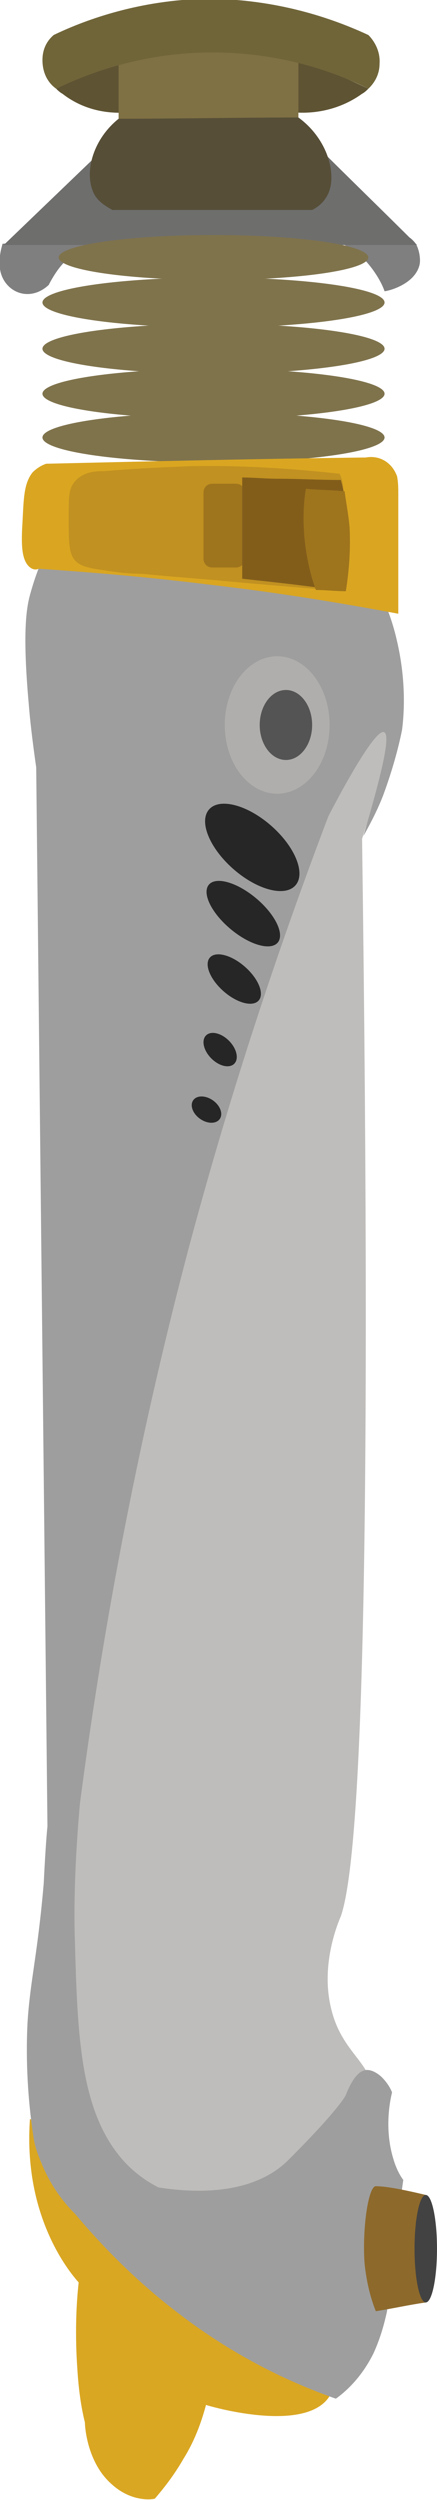 <?xml version="1.0" encoding="utf-8"?>
<!-- Generator: Adobe Illustrator 25.2.3, SVG Export Plug-In . SVG Version: 6.00 Build 0)  -->
<svg version="1.1" id="Lag_1" xmlns="http://www.w3.org/2000/svg" xmlns:xlink="http://www.w3.org/1999/xlink" x="0px" y="0px"
	 viewBox="0 0 35 200" style="enable-background:new 0 0 35 200;" xml:space="preserve">
<style type="text/css">
	.st0dsh{fill:#7F7F80;}
	.st1dsh{fill:#6E6E6D;}
	.st2dsh{fill:#7F734C;}
	.st3dsh{fill:#DAA722;}
	.st4dsh{fill:#BFBDBB;}
	.st5dsh{fill:#9E9E9E;}
	.st6dsh{fill:#262626;}
	.st7dsh{fill:#AFAEAC;}
	.st8dsh{fill:#555454;}
	.st9dsh{fill:#8D692B;}
	.st10dsh{fill:#424242;}
	.st11dsh{fill:#DAA621;}
	.st12dsh{fill:#C19121;}
	.st13dsh{fill:#9E741D;}
	.st14dsh{fill:#825D1A;}
	.st15dsh{fill:#5E5332;}
	.st16dsh{fill:#7F7144;}
	.st17dsh{fill:#706539;}
	.st18dsh{fill:#564E37;}
</style>
<path class="st0dsh" d="M25,19c0.7,0,2.7,0.1,4.4,2c0.7,0.8,1.2,1.7,1.4,2.3c0.2,0,2.4-0.5,2.8-2.1c0.1-0.4,0-1.2-0.3-1.7
	c0,0-0.2-0.3-0.5-0.5c-5.9-3.4-12.7-1.9-12.7-1.9c-5,1.1-11.3,1.9-19.9,2.4c0,0.1-0.6,1.7,0.1,2.9C1,23.6,2.6,24,3.9,22.8
	c0.2-0.4,0.5-0.9,0.8-1.3c1.9-2.5,4.7-2.3,5.5-2.2C15.1,19.2,20.1,19.1,25,19z"/>
<path class="st1dsh" d="M7.9,12.3c-2.5,2.4-5.1,4.9-7.6,7.3c11,0,22,0,33.1,0c-2.7-2.7-5.5-5.4-8.2-8.1C19.4,11.8,13.7,12,7.9,12.3z"/>
<ellipse class="st2dsh" cx="17.1" cy="20.6" rx="12.4" ry="1.8"/>
<ellipse class="st2dsh" cx="17.1" cy="24.2" rx="13.7" ry="2"/>
<ellipse class="st2dsh" cx="17.1" cy="27.9" rx="13.7" ry="2"/>
<ellipse class="st2dsh" cx="17.1" cy="31.5" rx="13.7" ry="2"/>
<ellipse class="st2dsh" cx="17.1" cy="35" rx="13.7" ry="2"/>
<path class="st3dsh" d="M26.8,190.7c0,0.2-0.1,0.4-0.2,0.6c-1.4,3.4-8.8,1.5-10.1,1.1c-0.3,1.1-0.8,2.7-1.8,4.3
	c-0.8,1.4-1.7,2.5-2.3,3.2c-0.4,0.1-2,0.2-3.5-1.2c-1.9-1.7-2.1-4.5-2.1-4.9c-0.3-1.2-0.5-2.6-0.6-4.2c-0.2-2.8-0.1-5.2,0.1-7
	c-0.8-0.9-2.1-2.7-3-5.4c-1.1-3.3-1-6.3-0.9-7.7C10.5,176.5,18.7,183.6,26.8,190.7z"/>
<path class="st4dsh" d="M28.5,58.8c-4.1,7.6-8.3,16.5-11.9,27c-10.9,31-12.3,60.1-11.8,78.8c1.8,3.8,3.5,7.6,5.3,11.4
	c3.2,0.3,6.4,0.6,9.5,0.9c8.7-4.7,10.3-7.8,10.2-9.8c-0.2-2.2-2.5-3-3.3-6.5c-0.8-3.4,0.5-6.6,0.8-7.3c1.6-4.6,2.5-27.1,1.7-86.2
	c0.8-2.5,1.7-5.1,2.5-7.6c-0.2-0.7-0.5-1.5-0.7-2.2C30,57.7,29.2,58.2,28.5,58.8z"/>
<path class="st5dsh" d="M3.2,45.2c-0.2,0.5-0.5,1.3-0.8,2.4c-0.3,1.1-0.6,3.1-0.1,8.7c0.1,1.3,0.3,3,0.6,5.1
	c0.3,28.2,0.6,56.5,0.9,84.7c-0.1,1-0.2,2.6-0.3,4.6c-0.5,5.8-1.1,7.8-1.3,11.2c-0.1,2.1-0.1,5.3,0.5,9.2c0.1,0.6,0.3,1.2,0.6,1.9
	c0.8,2,1.9,3.3,2.7,4.1c2.1,2.5,4.8,5.3,8.2,7.9c4.8,3.7,9.3,5.7,12.7,6.9c0.7-0.5,2-1.6,3-3.6c0.6-1.3,0.9-2.5,1.1-3.4
	c0.4-3.5,0.8-7,1.3-10.5c-0.3-0.4-0.6-1-0.8-1.7c-0.7-2.3-0.3-4.5-0.1-5.3c-0.1-0.3-0.4-0.8-0.8-1.2c-0.2-0.2-0.7-0.6-1.2-0.6
	c-0.9,0-1.5,1.5-1.7,2c0,0-0.4,1-4.6,5.2c-1.1,1.1-3.9,3.2-10.4,2.2c-0.8-0.4-2.1-1.2-3.2-2.6c-3.1-3.9-3.3-9.8-3.5-17.1
	c-0.1-2.7,0-6.5,0.4-11c1.7-13,4.4-28.1,8.7-44.4c3.5-13.1,7.4-24.6,11.2-34.6c1.4-2.7,3.9-7.2,4.5-6.7c0.6,0.4-0.8,5.2-1.7,8.3
	c0.5-0.9,1.1-2,1.6-3.3c0.7-1.9,1.2-3.7,1.5-5.2c0.2-1.5,0.3-4.1-0.4-7.1c-0.4-1.8-1-3.2-1.5-4.1c-8.8-0.9-17.6-1.9-26.4-2.8
	C3.5,44.7,3.3,45,3.2,45.2z"/>
<ellipse transform="matrix(0.66 -0.752 0.752 0.66 -44.113 38.235)" class="st6dsh" cx="20.2" cy="67.8" rx="2.3" ry="4.6"/>
<ellipse transform="matrix(0.643 -0.766 0.766 0.643 -49.047 41.026)" class="st6dsh" cx="19.5" cy="73.1" rx="1.6" ry="3.6"/>
<ellipse transform="matrix(0.661 -0.751 0.751 0.661 -52.401 40.612)" class="st6dsh" cx="18.7" cy="78.3" rx="1.3" ry="2.6"/>
<ellipse transform="matrix(0.709 -0.705 0.705 0.709 -54.067 36.821)" class="st6dsh" cx="17.6" cy="84" rx="1" ry="1.6"/>
<ellipse transform="matrix(0.58 -0.815 0.815 0.58 -65.404 50.714)" class="st6dsh" cx="16.5" cy="88.8" rx="0.9" ry="1.3"/>
<ellipse class="st7dsh" cx="22.2" cy="58" rx="4.2" ry="5.5"/>
<ellipse class="st8dsh" cx="22.9" cy="58" rx="2.1" ry="2.8"/>
<path class="st9dsh" d="M34.1,175.6c-2.5-0.6-3.5-0.7-4-0.7c0,0,0,0,0,0c-0.6,0-1.1,3.4-0.9,6.2c0.1,0.9,0.3,2.3,0.9,3.8
	c1.3-0.2,2.6-0.5,4-0.7C34.1,181.3,34.1,178.4,34.1,175.6z"/>
<ellipse class="st10dsh" cx="34.1" cy="179.9" rx="0.9" ry="4.3"/>
<path class="st11dsh" d="M3.7,37.1c-0.3,0.1-0.7,0.3-1.1,0.7c-0.7,0.9-0.7,2.1-0.8,4c-0.1,1.6-0.1,2.9,0.5,3.5c0.3,0.3,0.6,0.3,0.8,0.2
	c4.5,0.3,9.1,0.7,13.9,1.3c5.2,0.6,10.1,1.4,14.9,2.3c0-3.2,0-6.4,0-9.6c0-0.4,0-0.9-0.1-1.4c-0.4-1.1-1.4-1.7-2.5-1.5
	C20.8,36.7,12.3,36.9,3.7,37.1z"/>
<path class="st12dsh" d="M27.2,37.9c-3.7-0.4-7.8-0.7-12.1-0.6c-2.4,0.1-4.6,0.2-6.8,0.4c-0.3,0-1.8-0.1-2.5,1.1
	c-0.3,0.5-0.3,1.2-0.3,2.6c0,1.8,0,2.7,0.4,3.3c0.3,0.4,0.7,0.7,2.3,0.9c1.3,0.2,2,0.3,3.1,0.3c0,0,2,0.2,5.8,0.5
	c4.2,0.4,8.1,0.7,10.5,0.9c0.3-2.1,0.5-4.9-0.1-8C27.5,38.8,27.4,38.3,27.2,37.9z"/>
<path class="st13dsh" d="M18.9,45.4H17c-0.4,0-0.7-0.3-0.7-0.7v-5.3c0-0.4,0.3-0.7,0.7-0.7h1.9c0.4,0,0.7,0.3,0.7,0.7v5.3
	C19.6,45.1,19.3,45.4,18.9,45.4z"/>
<path class="st14dsh" d="M19.4,46.3c0-2.7,0-5.4,0-8.1c0.9,0,1.9,0.1,2.8,0.1c1.7,0,3.4,0.1,5.1,0.1c0.3,1.1,0.6,2.7,0.6,4.6
	c0,1.7-0.1,3.2-0.3,4.3C24.9,46.9,22.2,46.6,19.4,46.3z"/>
<path class="st13dsh" d="M27.6,39.3c-1-0.1-2.1-0.1-3.1-0.2c-0.2,1.1-0.3,2.9,0,4.9c0.2,1.3,0.5,2.4,0.8,3.2c0.8,0,1.6,0.1,2.4,0.1
	c0.2-1.3,0.4-3,0.3-5.1C27.9,41.1,27.7,40.1,27.6,39.3z"/>
<path class="st15dsh" d="M10.2,9C8.8,9.1,6.8,8.9,5,7.5C4.8,7.4,4.6,7.2,4.5,7.1C6.3,6.2,8.1,5.4,10,4.6C10.1,6,10.2,7.5,10.2,9z"/>
<path class="st15dsh" d="M23.7,9c1.5,0.1,3.5-0.2,5.3-1.5c0.2-0.1,0.4-0.3,0.5-0.4c-1.9-0.9-3.8-1.7-5.7-2.6C23.8,6,23.7,7.5,23.7,9z"
	/>
<rect x="9.5" y="3.7" class="st16dsh" width="14.4" height="7.2"/>
<path class="st17dsh" d="M4.5,7.1c2.7-1.3,6.8-2.8,12-2.9c5.7-0.1,10.2,1.5,13,2.9c0.1-0.1,0.9-0.8,0.9-2c0.1-1.4-0.9-2.3-0.9-2.3
	c-2.8-1.3-7.3-2.9-13-2.9C11.3,0,7,1.5,4.3,2.8c-0.1,0.1-0.9,0.7-0.9,2C3.4,5.8,3.8,6.6,4.5,7.1z"/>
<path class="st18dsh" d="M9.5,9.5c-2,1.6-2.7,4.1-2.1,5.7c0.3,0.9,1.1,1.3,1.6,1.6c5.3,0,10.6,0,16,0c1-0.5,1.3-1.3,1.4-1.6
	c0.5-1.6-0.3-4.2-2.5-5.8C19.1,9.4,14.3,9.5,9.5,9.5z"/>
</svg>
